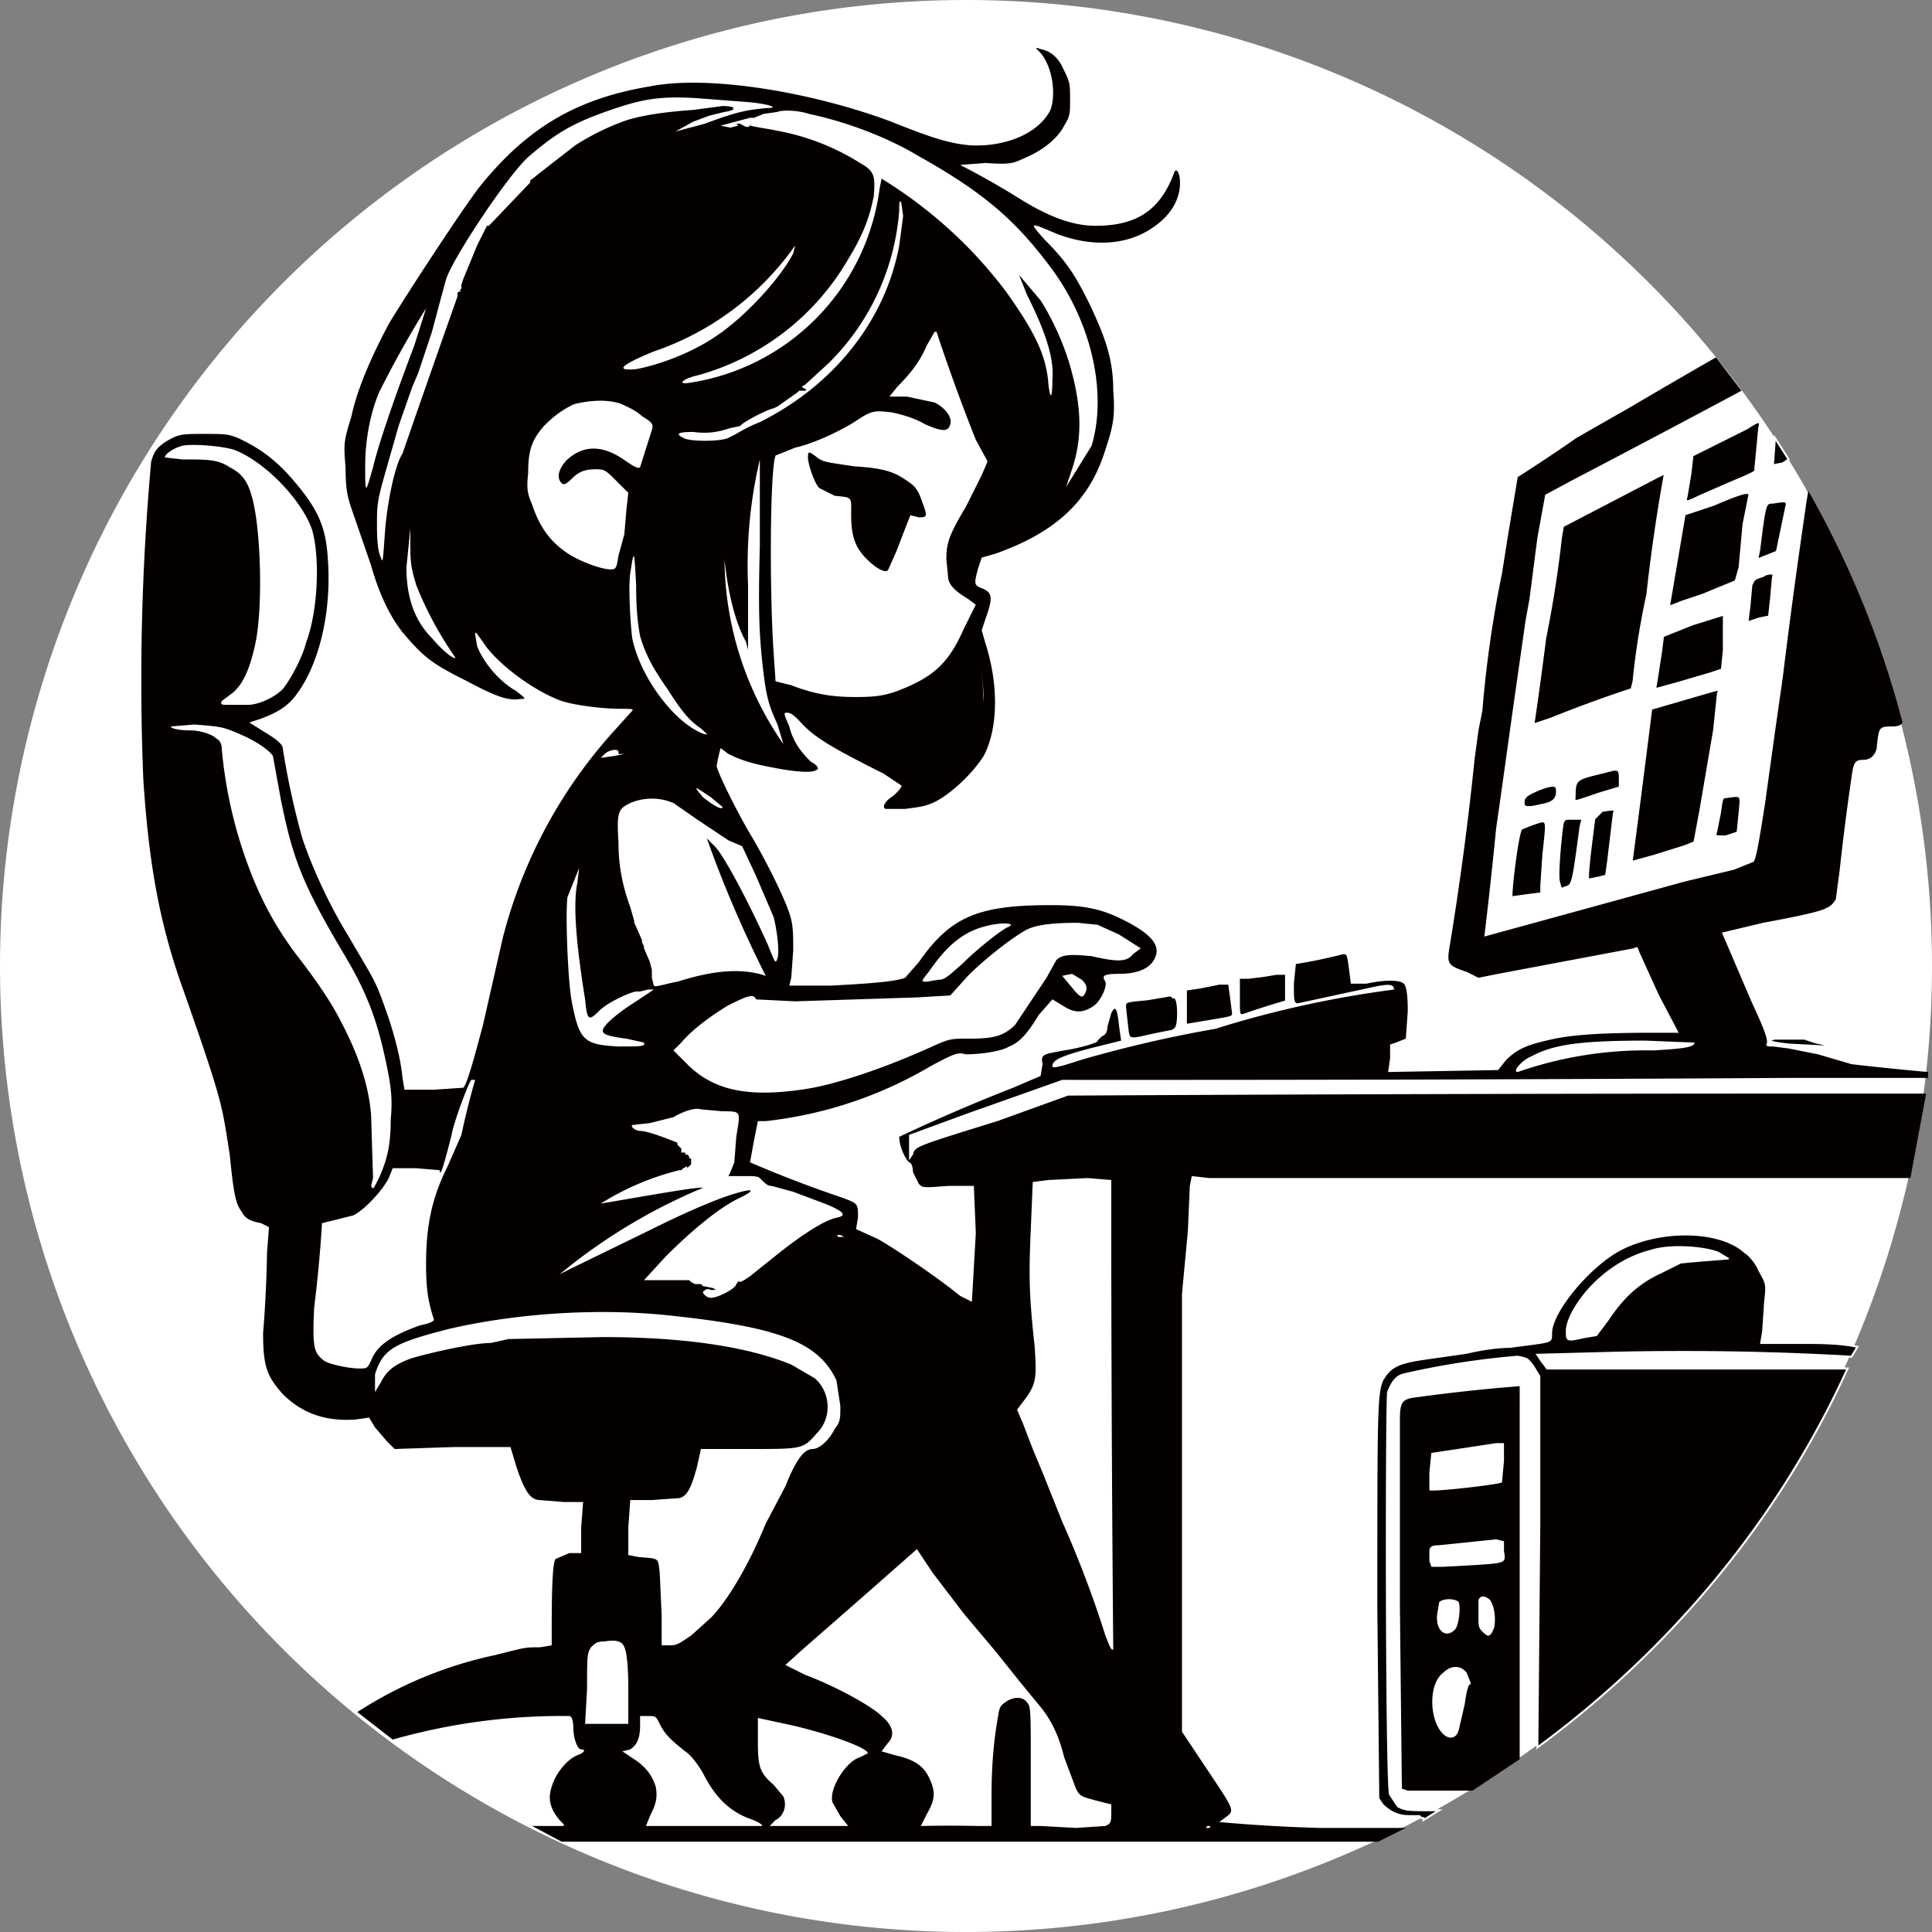<svg xmlns="http://www.w3.org/2000/svg" xml:space="preserve" viewBox="-3 -2 984 984"><rect x="-3" y="-2" width="984" height="984" fill="#808080" stroke="none"/><path fill="#FFF" d="M-3 490a492 492 0 1 1 984 0 492 492 0 0 1-984 0z"/><path fill="#040000" d="m699 936 14-7h-44a837 837 0 0 1-51-3l4-3c4-3 3-4-11-25l-12-18V657l3-32 1-23 1-5 9 1h357l8-43a70413 70413 0 0 0-437 1l-36 13c-42 13-42 13-43 17l-2 3v-13l30-11 48-17a53882 53882 0 0 0 370-1h71v-3a1404 1404 0 0 1-39-4l-17-5-15-3-8-1c-3 0-4 0-3-2 0-3-2-8-8-21l-15-35 21-5c32-6 34-7 37-12l2-15a1202 1202 0 0 1 6-47c1-8 2-9 6-9s7-3 7-8c1-8 1-9 7-9 2 0 5 0 6-2-11-42-27-81-48-118l-1 6-2 14a3362 3362 0 0 0-10 75l-4 28-5 36c-4 26-5 29-6 30l-10 4-25 6-40 11-62 17a2498 2498 0 0 0 6-55l2-14 7-50 6-42 2-11 4-31 4-22 13-7a9990 9990 0 0 0 87-46l-13-17a4130 4130 0 0 0-43 25l-28 16a870 870 0 0 1-30 20l-5 30-3 19a583 583 0 0 0-10 70l-2 10-2 15a1572 1572 0 0 1-13 97c-1 7 0 8 9 11l6 3 10-2 69-13c2-1 2-1 3 2l10 22 10 19h-13c-26 0-40 1-50 3-14 3-19 5-25 11l-4 5-56 1 1-7v-7l3-1 5-2 1-14c0-10-1-13-2-14-2-2-10-2-19 0h-8l-1-8c-1-7-1-7-3-7a258 258 0 0 1-24 5l-1 10c0 8 0 10 2 10l37-8c9-2 12-2 12 1a532 532 0 0 0-91 20 634 634 0 0 0-69 16c-12 4-14 4-14 3 0-3 4-5 19-9l16-4-1-7c-1-10-2-11-4-7l-2 7c0 3-1 4-3 5l-2 2c1 1-10 4-17 5-11 2-12 2-11 7l-1 6-14 6a912 912 0 0 0-58 25c0 5 3 11 5 13 1 0 2 2 2 5l3 6c2 2 2 2 15 1h13l1 24-2 35-6-3c-11-9-33-24-42-29l-11-5 1-6c0-7 0-7-8-10a617 617 0 0 1-47-18l2-11 2-10h4a210 210 0 0 0 84-28c13-7 14-7 18-6 5 0 17-1 22-4 5-2 9-6 15-16l7-8 5 3c6 4 10 4 15 1 4-2 8-10 7-13-2-3-1-4 7-4s14-2 17-6c5-7 1-13-12-20s-22-9-40-9c-37 0-51 6-67 29l-7 8c-5 2-19 3-38 4h-21l1-4 1-14c0-9 0-13-2-19-3-9-13-29-21-42-9-16-16-31-16-33l1-5 1-4 4 3c6 3 12 5 23 7 10 2 20 3 22 1 1 0 1-2-3-4-5-5-9-10-11-18-3-7-3-7-1-7s4 2 6 4c7 8 15 13 43 27l9 6c1 0-2 4-5 6s-5 5-3 6h10c7-1 10-1 16-4 9-5 19-15 24-23 7-13 8-35 1-57l-2-7 2-6c4-11 3-13-1-15-5-2-5-2-3-10l2-6 7-2c31-11 48-27 56-53 4-12 5-17 4-30 0-16-4-27-12-44-7-14-11-21-23-33-8-9-8-9 6-3 18 7 36 6 49-3 9-6 14-14 14-23 0-5-2-8-3-5-7 19-19 27-40 27-11 0-23-4-39-14a400 400 0 0 0-30-17l13-1c14 1 14 0 21-3 9-4 16-10 19-16 3-5 3-6 3-13 0-8 0-9-3-15-3-7-7-10-12-11-3-1-3-1 0 2 6 7 8 21 5 29-6 12-23 19-41 18-11-1-20-4-40-12-40-15-93-24-123-18-36 6-61 20-85 49-7 8-39 57-48 72-9 17-16 33-19 47-4 13-4 14-3 26 0 11 1 15 3 21l10 29c4 14 9 25 16 34 11 13 15 16 33 25 15 8 21 10 27 9 3 0 3 0-2-4-9-5-17-15-20-23l-1-6c0-2 1 0 4 4 7 11 26 25 40 30 6 2 20 4 30 4 5 0 7 0 6 1l-9 10a249 249 0 0 0-57 106l-10 44c-4 15-8 30-10 32l-15 1h-15l-1-6c-1-11-5-25-9-36-5-14-5-13-19-37-11-18-19-37-23-49a401 401 0 0 1-10-46c0-2-4-5-9-8l-8-5 6-2c8-3 13-6 17-11 12-15 19-42 17-70-1-17-5-26-19-42-8-9-16-15-27-20-5-2-7-2-17-2-9 0-12 0-16 2s-7 4-9 7l-1 2-1 3a1236 1236 0 0 0-4 162c3 46 9 76 21 109 20 57 19 57 23 82 2 20 3 25 6 29 2 4 5 5 10 6l4 2-1 13a634 634 0 0 1-2 41c0 17 2 22 10 31 10 10 22 14 37 13l7-1 3 5 6 7 4 4 30-1h29l3 10c4 12 7 17 12 17l12 1h10l-1 13v13h-6l-7 3c-1 1-2 7-2 34v10l-6 1c-8 0-7 0-23 4a208 208 0 0 0-70 29l18 14a315 315 0 0 1 90-12c1 0 2 2 2 6 0 5 2 11 4 11 3 0 1 2-2 3-5 2-11 9-13 16-2 6-1 11 4 17 3 3 3 3 0 3h-14l15 8h416zm-87-8c1 0 2 0 1 1h-2l1-1zm165-392c11-6 25-8 58-8l25 1c0 2-3 3-21 4a198 198 0 0 0-69 11c-3 0 2-6 7-8zM518 712c7-9 7-12 6-28-3-27-3-37-2-60l1-24 8-1 20-1 12 1v45a26611 26611 0 0 0 1 194c-1 1-2-2-4-7a550 550 0 0 0-22-58l-10-25-5-12-5-13-3-7 3-4zm-91-84h-3c-1-1-1-1 1-1l2 1zm122-123c-1 1-2 1-6-4l-5-6 5-1 5 3c3 3 3 5 1 8zm-79-12c9-13 17-20 28-23 7-2 13-2 14-1l-1 1c-2 0-16 11-24 19-8 7-9 8-12 8l-6 1c-3 0-3 0 1-5zm-68 15 62-2 17-1 9-10c9-9 22-19 29-23 5-3 14-4 27-4l10 1 11 5 11 7-4 3c-3 4-8 4-21 1-10-1-15-1-18 2l-5 9-16 24c-6 6-12 7-23 7-9 0-10 0-17 3-26 12-53 21-69 23-28 4-45 0-58-13l-7-7 4-4c5-6 14-13 24-19 10-5 13-6 14-3l20 1zm-37-99c0 2-5-1-10-5-5-6-5-6 4 0l6 5zm-20-188c-4-2-3-3 5-3 8 1 13 0 19-2l5-1c0 1 0 1 0 0 1-2 15-9 17-9l2-1 10-7 1-1h2c2 0 2 0 1-1-2-1-2-1 0-2l12-11a122 122 0 0 0 36-78c0-4 0-5 1-4l1 7-2 15c-7 38-33 71-71 90a71 71 0 0 0-12 6l-4 2c-4 2-20 2-23 0zm-24-35c-11 1-8-2 9-9a145 145 0 0 0 72-54l-1 4c-6 12-24 32-39 42-13 9-30 15-41 17zm75 191a167 167 0 0 1-30-94c2 19 6 33 11 42l1 4v-33a235 235 0 0 1 6-64v44c-1 36 0 46 1 57 2 19 3 23 8 34l3 10zm101-38 1 13v4a680 680 0 0 0-1-17zm0-99-8 16c-9 15-10 19-10 27l1 10c1 4 5 7 10 10l4 3-6 12c-7 16-14 23-27 29-11 5-16 6-28 6-11 0-20-1-33-6l-8-2-1-15c-2-28-2-92 1-100l10-4c9-2 22-8 30-13 9-6 10-6 19-5 5 1 12 3 17 6 9 4 12 4 13 0 1-3-2-8-8-11l-14-3h-9l4-5c8-8 12-14 15-21l4-7h1a972 972 0 0 0 20 55l6 11-3 7zM409 56c19 4 40 12 55 21 34 19 50 33 68 57 21 28 29 64 21 91l-13 21 3-9c5-15 5-30 0-49-3-12-9-26-16-37l-11-13 4 10c9 18 14 32 13 43 0 10-1 11-2 3-1-15-7-27-22-48a229 229 0 0 0-63-57l-1 5a115 115 0 0 1-97 99c-6 1-4-2 5-4a128 128 0 0 0 76-59c8-13 11-22 13-32 1-11 0-13-7-17a119 119 0 0 0-40-16l-5-1-6-1-5-1c1-1 0-1 0 0-1 1-2 1-5-1h-2l1 1-4 1-5-1 15-4h2l5-2 7-1c2-1 10-1 16 1zM183 235c0-11 2-25 7-37a530 530 0 0 1 24-43l-6 19c-8 21-18 49-21 62-4 14-4 14-4-1zm46 98c-1 1-7-4-12-10-9-9-13-21-13-36l2-20v10c0 9 1 12 3 19a181 181 0 0 0 20 37zm17-220h-1l-5 10-7 17-1 3v2l-1 1h1l-2 1v2l-6 17a15942 15942 0 0 0-22 63c-4 6-8 26-9 41-1 14-1 15-2 12-1-2-2-6-2-16 0-15 0-12 11-51l7-20 3-7 7-21 4-15 3-11c2-9 31-53 42-63 15-13 24-18 45-25 15-5 24-6 41-5l26 2c11 1 16 3 10 3-11 1-16 2-32 8l-15 4 9-5 8-3 8-2c7-1 6-3-1-3l-15 2c-15 1-28 3-36 6a126 126 0 0 0-24 12l-18 14-5 4v1l-21 22zm70 145-1 12-3 11c-1 6-1 7-4 7-4 0-13-3-20-7-10-6-16-14-20-26-2-5-3-7-2-16 0-12 2-17 8-24 5-5 9-8 15-11 7-2 18-3 25 0 2 1 7 3 10 6 5 3 6 4 5 7l-6 19c-1 1-4-1-7-3-11-8-21-9-30-1-4 4-6 9-3 12 1 1 2 1 5-2 4-4 7-5 13-5 4 0 5 1 10 6l6 6-1 9zm3 65c-1-8-2-26-1-33 2-13 2-12 3 6 0 14 1 20 2 26 3 10 7 17 14 27 7 11 11 16 17 20 3 3 4 3 2 3-15-5-33-29-37-49zm-1 84c7-3 15-3 22 0l13 9 15 10 7 3 7 15 9 21c2 8 3 18 2 21s-1 3-5-7c-9-20-22-45-27-50l-4-4a608 608 0 0 0 30 70c-12-4-26-3-45 3-6 1-11 3-12 2l-1-4v-4l-1-4-3-7v-1l-1-2v-1l-3-7-1-2v-1l-2-7c-4-11-6-21-6-33-1-16 0-17 6-20zm-13-25c2-2 7-3 7-1v1h3l-5 1-7 1 2-2zm-19 73 6-15-1 8c-2 10-1 28 4 59 1 11 2 11 7 6s17-10 19-10h2l4-1h3l-9 6c-8 5-17 12-17 15 0 2 4 3 12 4l9 2c1 2-2 2-13 2-18-1-20-3-24-24-2-13-3-44-2-52zm1 188a288 288 0 0 1 68-40c-1-1-34 5-52 8a136 136 0 0 1 40-17h1l1-1 2-1v1l2-2v-3h-1v-1l-1-1h-1v-1h-2v-2l-2-2v-1c-5-2-15-6-19-6-2 0-5-2-4-3l9-1 12-3c5-3 11-5 14-4l11 1c10 0 9 0 7 13l-1 13-2 5-1 2h7c8 0 8 0 10 2s3 3 5 3l11 3 16 6c10 4 11 6 7 7-6 1-16 7-30 18l-15 12-3 2-2 1c-1-1-1 0-2 1 0 2-9 7-13 7-2 0-4-2-4-3 1-1 2-2 4-1 3 0 3 0 1-1l-5-1-1-1h-3l-2-1-1-1h-23l11-12c12-12 27-25 38-30 8-4 7-5-3-2s-26 10-44 19l-39 19-6 3 5-4zM81 231c0-2 5-5 9-6 5-1 19 0 26 2 16 6 35 26 40 41 4 14 3 41-3 57-2 8-8 19-12 24-4 4-12 8-18 8h-9c-4 0-5 0-4-2l4-3c6-4 10-12 13-26 4-18 3-60-2-76-2-7-5-11-11-14-6-4-11-4-24-4l-9-1zm46 217a230 230 0 0 1-17-68c0-3-1-5-3-6-2-2-8-4-13-4-6 0-10-1-10-2l12-1c12 1 14 1 21 4 10 4 17 9 19 12l4 22c6 30 11 43 31 77 14 23 19 38 24 64 1 6 2 12 1 22 0 14-2 21-6 30-3 6-3 6-4 4l1-4-1-32c-1-14-6-30-15-47-4-8-10-18-24-36-8-11-14-21-20-35zm53 247c-5 0-15-2-18-4-5-4-6-6-5-27a667 667 0 0 0 4-43l16-4c6-3 15-13 18-19l2-5h12l12 1c0 5 3-6 6-18 1-6 8-25 10-28h2a406 406 0 0 0-7 28l-7 16c-8 16-11 30-11 50 0 12 1 19 4 28 0 1-2 2-7 3-14 5-22 10-25 18-2 4-2 4-6 4zm76-15-9 2c-10 0-35 6-41 8-8 3-12 6-15 12l-3 5v-9c4-13 10-16 37-23 34-8 76-11 113-7 57 6 76 14 85 33l2 13c0 7 0 8-3 12-3 6-8 10-11 10-4 0-8 4-14 19l-10 19c-9 22-20 40-28 48l-10 9c-6 4-7 5-11 5h-4v-15l-1-22c-1-8 0-7-11-8l-5-1v-14l1-14h11l14-1c4-1 6-5 9-16l2-9h25c27 0 27 0 34-8 8-8 7-21-1-28l-12-7c-22-9-54-14-96-14l-48 1zm40 178c0-16 0-18 2-21 2-2 3-3 7-3 6-1 9 0 10 3 1 2 2 8 2 21v18h-22l1-18zm89 70h-59l2-5c3-6 4-9 3-15-2-6-5-10-11-14l-6-4 4-1c3-2 5-5 5-12v-5h4c4 0 4 0 6 4s4 7 13 14c3 2 6 6 9 11 6 12 13 19 23 23 6 2 8 4 7 4zm50-35c-7 2-16 16-14 23l4 7 4 5h-40l3-3c4-2 6-7 4-12l-5-6c-7-6-8-9-8-22v-12l14 3c19 4 42 12 42 15l-4 2zm31 35 3-6c4-7 5-11 1-19-3-6-8-9-17-11l-7-2 3-4c4-4 3-9-3-14-5-5-23-15-39-21l-10-5 10-9a11987 11987 0 0 0 57-50l8 12 16 21 16 19 12 15 9 11c7 8 11 16 14 28l6 16c2 4 3 4 10 6l8 2v5c0 5-1 5-3 6l-15 1-18-1h-5v-30c0-29 0-31-2-33-2-3-7-3-11 0-3 2-3 3-4 9-2 12-3 24-3 39v15h-7a702 702 0 0 0-29 0z"/><path fill="#040000" stroke="#FFF" stroke-miterlimit="10" d="m894 682 1-6 1-15c1-9 1-9-3-16-1-3-5-8-7-9-13-12-43-12-63-2-16 8-36 32-36 43 0 5 1 4-21 7-8 0-18 2-22 3l-21 3c-14 2-18 4-22 11-3 7-3 17-3 116l1 97 2 3c4 4 8 6 14 6h5l1 1h1v1l8-5h-2c-14 0-15 0-19-2l-4-6c-2-5-2-200-1-205 2-5 4-8 8-9a411 411 0 0 1 58-9c5 1 5 1 8 5l3 5v75l-1 114c68-50 123-116 158-193H785l-3-4-2-3 38-1a1524 1524 0 0 1 122 2l3-5c-4-1-11-2-25-2h-24zm-17-43-13 1-11 1-10 5c-11 5-19 12-27 24l-6 8-6 1c-9 2-9 2-9-3s4-13 11-21c9-10 20-17 32-20 9-3 26-2 34 1l5 3zm-22-335 9-3 17-7 2-7 2-22 3-15c0-2-4-1-18 5l-15 5-8 47 8-3zm45-69 5-1 3-2-7-11-1 14zm-25 76-16 5-15 6-1 8-2 13-1 6 11-3 17-5 6-2 1-10a1343 1343 0 0 1 0-18z"/><path fill="#040000" d="M771 704a901 901 0 0 0-55 6c-5 1-6 3-6 11v96l1 92 3 1h33l24-16V704zm-45 34 33-5h4v9l-1 11c-1 1-35 5-37 4v-9l1-10zm20 118c-1-1-2 3-3 10l-3 13c-1 4-4 5-7 3-8-6-9-26-1-32 4-4 9-4 12 0l2 5v1zm-17-36 1-6c2-2 8-2 10 0 1 3 0 12-2 14-5 5-10 0-9-8zm29 7c-2 5-3 5-6 2-2-2-2-3-2-8v-8c1-3 4-2 6 0 2 3 3 9 2 14zm-8-32-18 1h-6l-1-3v-5c0-2 1-3 5-3l29-3 4 1v5c1 6 1 6-13 7z"/><path fill="#040000" stroke="#FFF" stroke-miterlimit="10" d="m922 529-6-2h-15c-5 1-2 2 7 3l19 1c5 1 1-1-5-2zM787 364a669 669 0 0 1 41-15l1-4a379 379 0 0 1 7-44 900 900 0 0 1 9-62l-4 2-48 25-1 6a582 582 0 0 1-8 51 2062 2062 0 0 1-6 44l9-3zm106-72c-3 1-3 2-4 4l-1 11-1 8 6-2 5-1 1-9 1-11c1-2-1-3-7 0zm-1-9 5-2 5-2 5-24c0-2-1-2-7-1-4 0-4 0-7 24l-1 5zM595 506l-2-1-12 2c-11 1-11 1-11 4l1 9c1 8 0 8 13 5l10-2c2-1 3-2 3-9 0-6-1-8-2-8zm263-267-2 12c-1 3 0 3 6 0l16-7c12-5 14-6 13-7l2-21c1-4 0-4-6 0l-16 8-12 6-1 9zM375 53l-1-1-2 1h3zm402 365-5 2c-2 1-6 35-5 35l7-1 8-1v-4l1-15c2-20 3-19-6-16zM460 243c-7-5-12-7-28-8-13-2-15-2-18-4-5-4-6-4-6 0 0 3 3 13 6 16l8 4c9 1 8 0 8 9 0 11 2 17 8 23s11 8 12 5l4-9 5-13 2-5 4 1c5 0 5-1 2-9-2-6-4-8-7-10zm153 275c12-2 12-2 12-4l-1-8-1-7h-5l-10 2-7 1v18l12-2zm17-3a459 459 0 0 1 22-7v-14h-5l-6 1-8 1h-5v10c0 9 0 9 2 9zm163-98c-1 5-3 27-2 30 1 4 1 4 3 3 4-1 4-1 8-31l1-4h-5c-4 0-4 0-5 2zm20-6-4 4c-1 8-4 30-3 31l5-1 4-1 1-7 3-25c1-2 0-2-6-1zm-32-11c-7 3-8 4-8 7 0 2 1 3 9 1 6-1 8-3 8-7 0-3-1-4-9-1zm95 4c-2 0-2 1-3 8l-2 10c-1 2 0 2 5 2l6-2 1-10c1-10 1-9-7-8zm-57-14-4 1-8 2c-7 2-8 3-8 10 0 4-2 4 13-1l10-3v-5c0-4-1-4-3-4zm50-40-31 9-1 8a11134 11134 0 0 1-9 70l11-3 16-5 5-2 3-16 7-41 2-19c1-2 1-2-3-1z"/></svg>